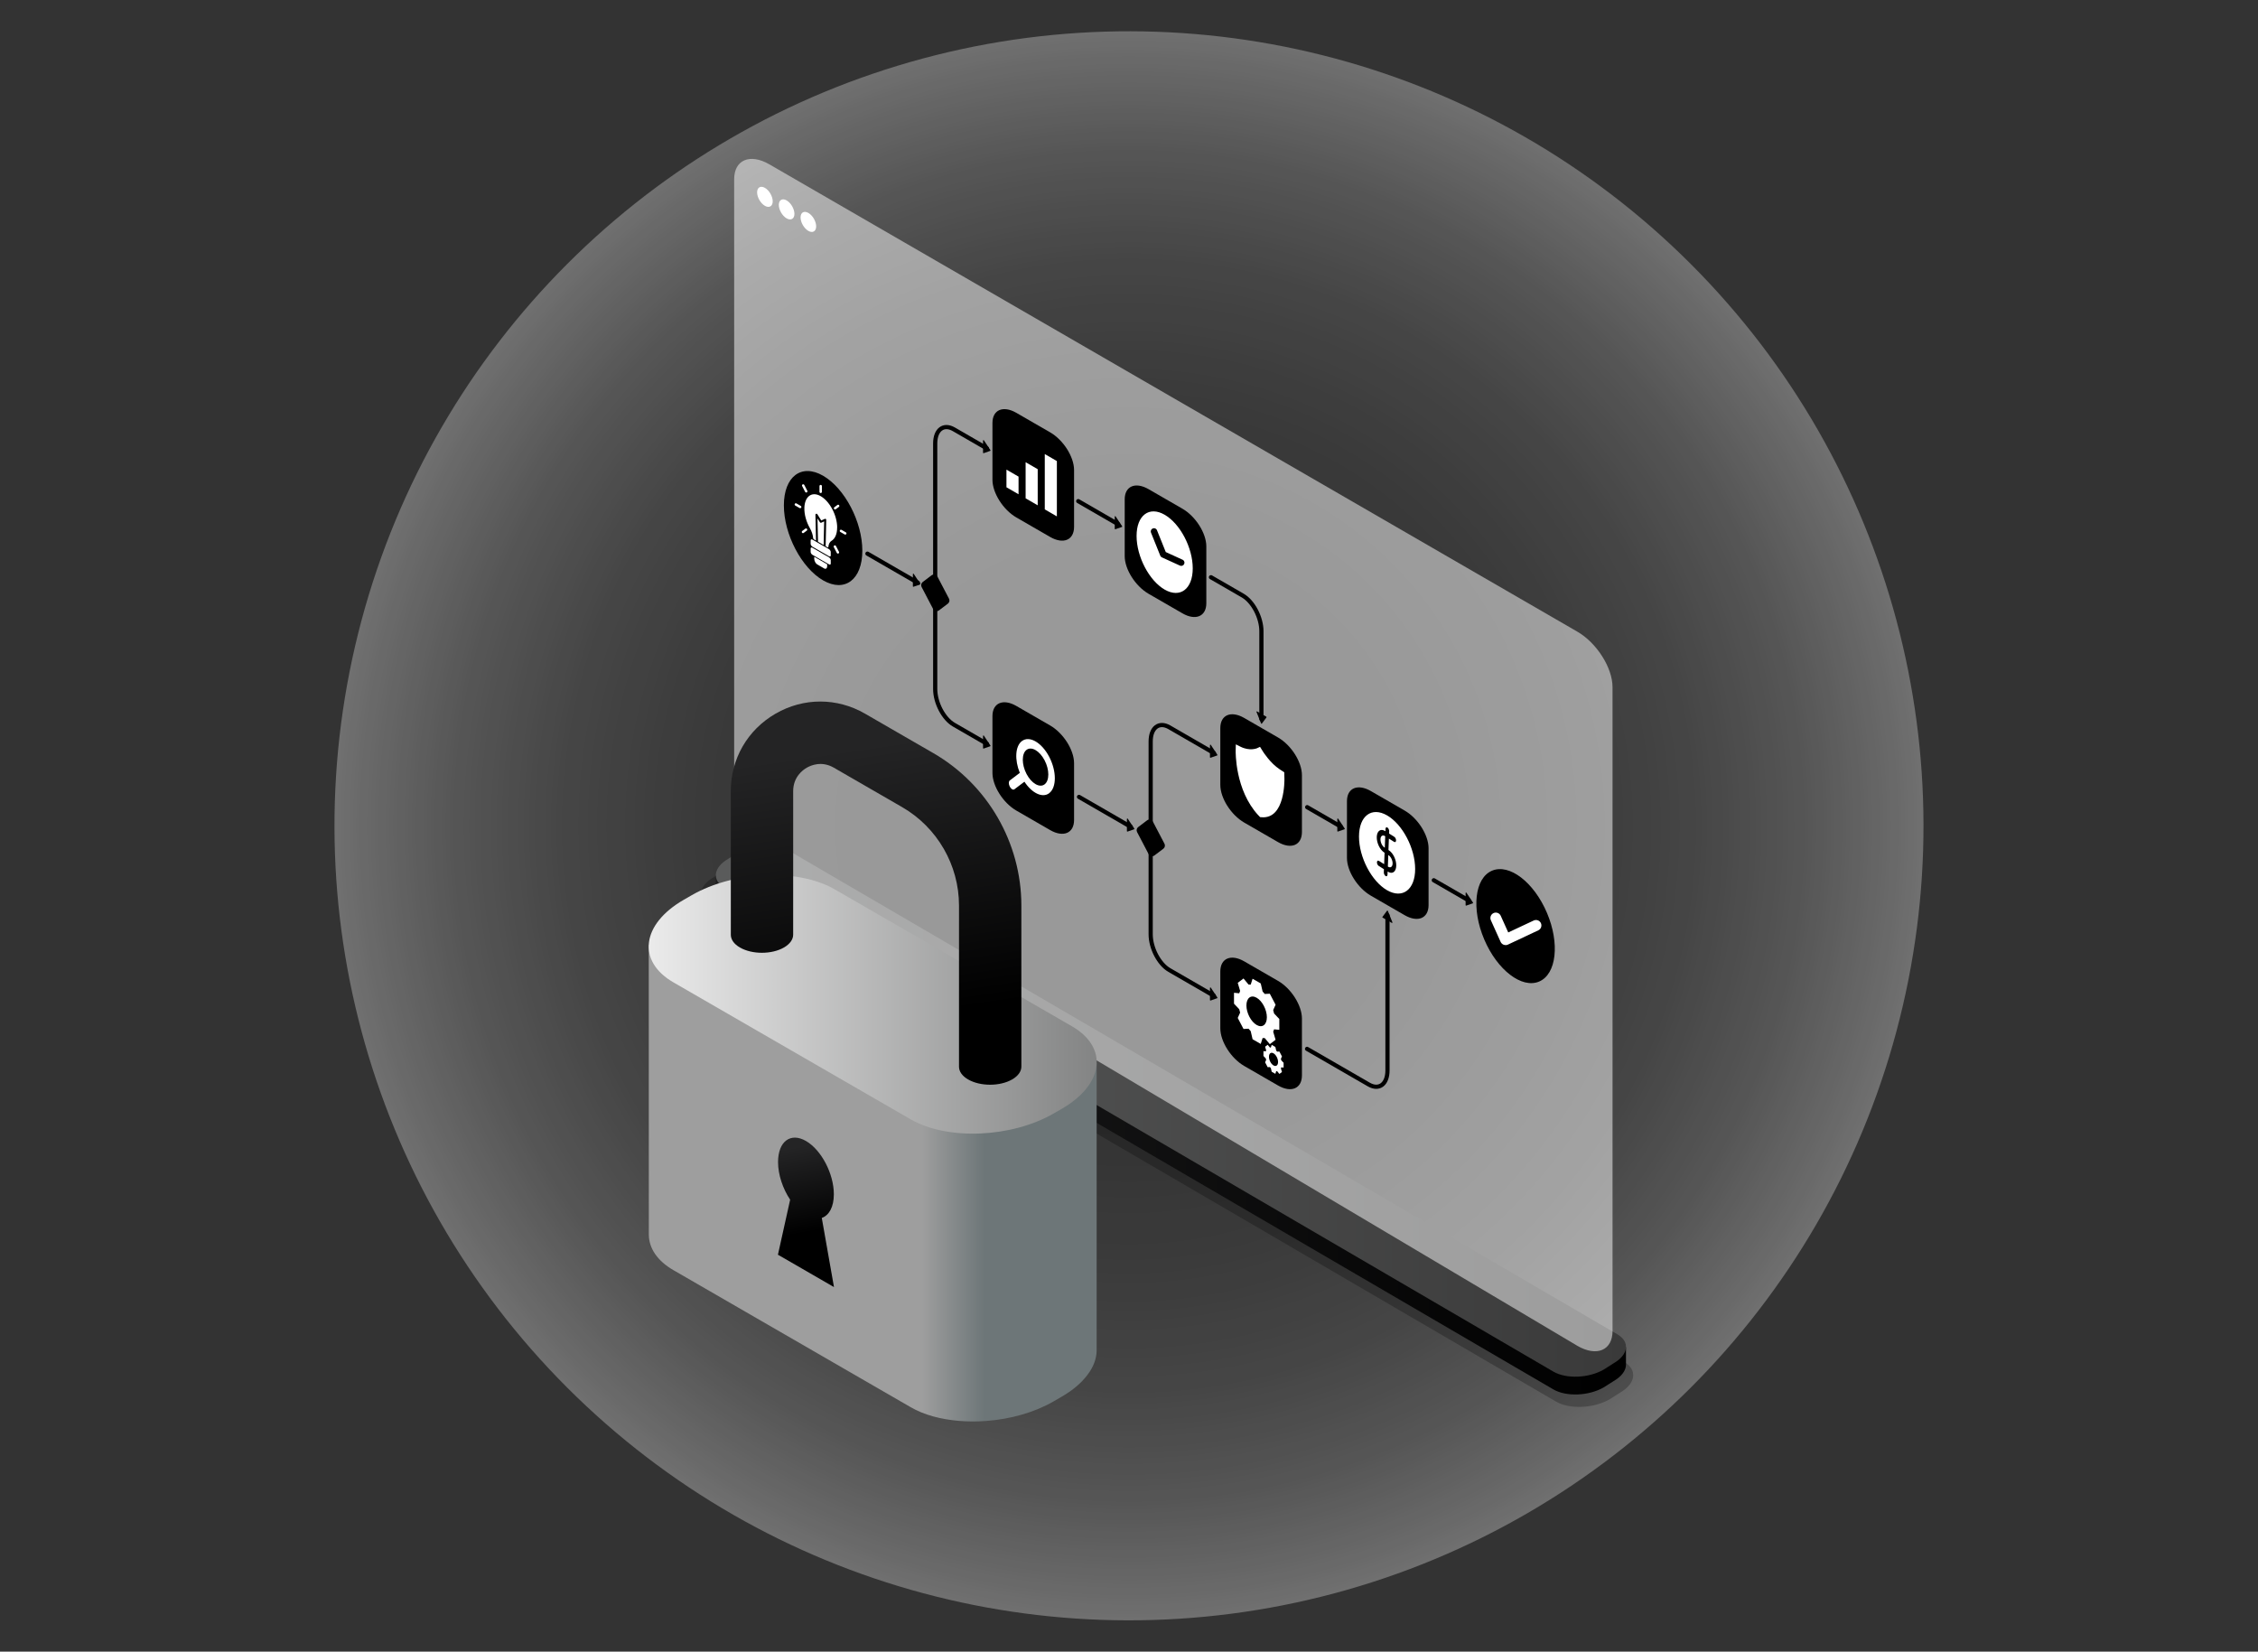 <?xml version="1.0" encoding="UTF-8"?><svg id="Layer_1" xmlns="http://www.w3.org/2000/svg" width="700" height="512" xmlns:xlink="http://www.w3.org/1999/xlink" viewBox="0 0 700 512"><rect x="0" y="0" width="700" height="512" fill="#333333" stroke="none"/><defs><style>.cls-1{fill:url(#linear-gradient);}.cls-1,.cls-2,.cls-3,.cls-4,.cls-5,.cls-6,.cls-7,.cls-8,.cls-9,.cls-10,.cls-11{stroke-width:0px;}.cls-2{fill:url(#linear-gradient-6);}.cls-12{stroke-width:1.3px;}.cls-12,.cls-13,.cls-14{fill:none;stroke-linecap:round;stroke-linejoin:round;}.cls-12,.cls-14{stroke:#000;}.cls-3{opacity:.25;}.cls-5{opacity:.5;}.cls-5,.cls-7{fill:#fff;}.cls-6{fill:url(#linear-gradient-5);}.cls-8{fill:url(#linear-gradient-2);}.cls-9{fill:url(#linear-gradient-3);}.cls-10{fill:url(#radial-gradient);}.cls-13{stroke:#fff;stroke-width:.75px;}.cls-14{stroke-width:2px;}.cls-11{fill:url(#linear-gradient-4);}</style><radialGradient id="radial-gradient" cx="350" cy="256" fx="350" fy="256" r="246.3" gradientTransform="translate(283.53 -172.51) rotate(45)" gradientUnits="userSpaceOnUse"><stop offset="0" stop-color="#fff" stop-opacity="0"/><stop offset=".36" stop-color="#fff" stop-opacity="0"/><stop offset=".56" stop-color="#fff" stop-opacity=".04"/><stop offset=".71" stop-color="#fff" stop-opacity=".09"/><stop offset=".85" stop-color="#fff" stop-opacity=".17"/><stop offset=".97" stop-color="#fff" stop-opacity=".27"/><stop offset="1" stop-color="#fff" stop-opacity=".3"/></radialGradient><linearGradient id="linear-gradient" x1="221.91" y1="351.81" x2="504.07" y2="351.81" gradientUnits="userSpaceOnUse"><stop offset="0" stop-color="#1e1e1f"/><stop offset="1" stop-color="#000"/></linearGradient><linearGradient id="linear-gradient-2" x1="221.91" y1="344.43" x2="504.07" y2="344.43" gradientUnits="userSpaceOnUse"><stop offset="0" stop-color="#5a5b5b"/><stop offset="1" stop-color="#3a3a3a"/></linearGradient><linearGradient id="linear-gradient-3" x1="584.95" y1="366.8" x2="723.81" y2="366.8" gradientTransform="translate(-383.84)" gradientUnits="userSpaceOnUse"><stop offset=".61" stop-color="#9e9e9e"/><stop offset=".75" stop-color="#6d7678"/></linearGradient><linearGradient id="linear-gradient-4" x1="584.95" y1="311.34" x2="723.83" y2="311.34" gradientTransform="translate(-383.84)" gradientUnits="userSpaceOnUse"><stop offset="0" stop-color="#ebebeb"/><stop offset="1" stop-color="#838484"/></linearGradient><linearGradient id="linear-gradient-5" x1="647.77" y1="231.93" x2="663.48" y2="337.16" gradientTransform="translate(-383.84)" gradientUnits="userSpaceOnUse"><stop offset="0" stop-color="#242425"/><stop offset=".8" stop-color="#000"/></linearGradient><linearGradient id="linear-gradient-6" x1="629.38" y1="355.87" x2="635.5" y2="388.53" xlink:href="#linear-gradient-5"/></defs><circle class="cls-10" cx="350" cy="256" r="246.3" transform="translate(-78.51 322.47) rotate(-45)"/><path class="cls-3" d="m482.38,434.49l-262.28-153.02c-4.25-2.45-3.71-6.73,1.19-9.56l3.3-2.1c4.9-2.83,12.32-3.14,16.57-.69l262.28,153.02c4.25,2.45,3.71,6.73-1.19,9.56l-3.3,2.1c-4.9,2.83-12.32,3.14-16.57.69Z"/><path class="cls-1" d="m498.9,417.7l-272.43-146.37-4.55.04v5.66h0c.07,1.39.96,2.72,2.69,3.72l256.99,149.99c3.99,2.3,10.95,2.01,15.56-.65l3.1-1.97c2.54-1.47,3.83-3.34,3.81-5.12h0v-5.33l-5.17.04Z"/><path class="cls-8" d="m481.6,425.22l-256.99-149.99c-3.99-2.3-3.49-6.32,1.12-8.98l3.1-1.97c4.6-2.66,11.57-2.95,15.56-.65l256.99,149.99c3.99,2.3,3.49,6.32-1.12,8.98l-3.1,1.97c-4.6,2.66-11.57,2.95-15.56.65Z"/><path class="cls-5" d="m488.98,417.19l-250.46-148.7c-6.03-3.48-10.92-11.19-10.92-17.22V55.57c0-6.03,4.89-8.1,10.92-4.62l250.46,144.86c6.03,3.48,10.92,11.19,10.92,17.22v199.55c0,6.03-4.89,8.1-10.92,4.62Z"/><path class="cls-7" d="m237.14,58.24c-1.34-.77-2.42-.15-2.43,1.38,0,1.54,1.08,3.41,2.41,4.18s2.42.15,2.43-1.38c0-1.54-1.08-3.41-2.41-4.18h0Z"/><path class="cls-7" d="m243.87,62.13c-1.34-.77-2.42-.15-2.43,1.38,0,1.54,1.08,3.41,2.41,4.18,1.34.77,2.42.15,2.43-1.38,0-1.54-1.08-3.41-2.41-4.18h0Z"/><path class="cls-7" d="m250.61,66.01c-1.34-.77-2.42-.15-2.43,1.38,0,1.54,1.08,3.41,2.41,4.18s2.42.15,2.43-1.38c0-1.54-1.08-3.41-2.41-4.18h0Z"/><ellipse class="cls-4" cx="469.85" cy="287.09" rx="10.56" ry="18.67" transform="translate(-74.9 206.89) rotate(-23.05)"/><path class="cls-4" d="m325.56,166.46l-10.48-6.05c-4.09-2.36-7.41-7.59-7.41-11.68v-17.62c0-4.09,3.32-5.49,7.41-3.13l10.48,6.05c4.09,2.36,7.41,7.59,7.41,11.68v17.62c0,4.09-3.32,5.49-7.41,3.13Z"/><path class="cls-4" d="m366.56,190.13l-10.48-6.05c-4.09-2.36-7.41-7.59-7.41-11.68v-17.62c0-4.09,3.32-5.49,7.41-3.13l10.48,6.05c4.09,2.36,7.41,7.59,7.41,11.68v17.62c0,4.09-3.32,5.49-7.41,3.13Z"/><path class="cls-4" d="m396.2,261.05l-10.48-6.05c-4.09-2.36-7.41-7.59-7.41-11.68v-17.62c0-4.09,3.32-5.49,7.41-3.13l10.48,6.05c4.09,2.36,7.41,7.59,7.41,11.68v17.62c0,4.09-3.32,5.49-7.41,3.13Z"/><path class="cls-4" d="m435.46,283.71l-10.48-6.05c-4.09-2.36-7.41-7.59-7.41-11.68v-17.62c0-4.09,3.32-5.49,7.41-3.13l10.48,6.05c4.09,2.36,7.41,7.59,7.41,11.68v17.62c0,4.09-3.32,5.49-7.41,3.13Z"/><path class="cls-4" d="m396.2,336.5l-10.48-6.05c-4.09-2.36-7.41-7.59-7.41-11.68v-17.62c0-4.09,3.32-5.49,7.41-3.13l10.48,6.05c4.09,2.36,7.41,7.59,7.41,11.68v17.62c0,4.09-3.32,5.49-7.41,3.13Z"/><path class="cls-4" d="m325.56,257.33l-10.48-6.05c-4.09-2.36-7.41-7.59-7.41-11.68v-17.62c0-4.09,3.32-5.49,7.41-3.13l10.48,6.05c4.09,2.36,7.41,7.59,7.41,11.68v17.62c0,4.09-3.32,5.49-7.41,3.13Z"/><line class="cls-12" x1="268.91" y1="171.63" x2="284.58" y2="180.68"/><path class="cls-4" d="m267.33,170.72c0-8.96-5.45-19.36-12.16-23.24-6.72-3.88-12.16.24-12.16,9.19s5.45,19.36,12.16,23.24c6.72,3.88,12.16-.24,12.16-9.19Z"/><path class="cls-4" d="m283,177.98v3.78c0,.1.1.17.19.13l2.04-.71c.09-.03.12-.14.07-.21l-2.04-3.07c-.08-.12-.26-.06-.26.08Z"/><path class="cls-12" d="m305.94,230.56l-10.23-5.91c-3.2-1.85-5.79-6.8-5.79-11.07v-76.11c0-4.26,2.59-6.23,5.79-4.38l10.23,5.91"/><path class="cls-4" d="m304.75,228.14v3.78c0,.1.1.17.19.13l2.04-.71c.09-.03.12-.14.07-.21l-2.04-3.07c-.08-.12-.26-.06-.26.08Z"/><path class="cls-4" d="m304.75,136.57v3.78c0,.1.1.17.19.13l2.04-.71c.09-.03.12-.14.07-.21l-2.04-3.07c-.08-.12-.26-.06-.26.08Z"/><path class="cls-12" d="m376.29,308.67l-13.78-7.96c-3.2-1.85-5.79-6.8-5.79-11.07v-59.8c0-4.26,2.59-6.23,5.79-4.38l13.78,7.96"/><path class="cls-4" d="m375.1,306.25v3.78c0,.1.1.17.19.13l2.04-.71c.09-.03.12-.14.07-.21l-2.04-3.07c-.08-.12-.26-.06-.26.08Z"/><path class="cls-4" d="m375.1,230.99v3.78c0,.1.1.17.19.13l2.04-.71c.09-.03.12-.14.07-.21l-2.04-3.07c-.08-.12-.26-.06-.26.08Z"/><path class="cls-12" d="m375.41,178.94l9.85,5.69c3.2,1.85,5.79,6.8,5.79,11.07v27.2"/><path class="cls-4" d="m392.57,222.18l-2.84-1.64c-.12-.07-.25.05-.2.18l1.42,3.55c.04.1.18.12.25.03l1.42-1.91c.05-.07.03-.16-.04-.21Z"/><path class="cls-12" d="m405.2,325.15l19.14,11.05c3.2,1.85,5.79-.11,5.79-4.38v-48.07"/><path class="cls-4" d="m431.45,286.09l-2.84-1.64c-.07-.04-.09-.14-.04-.21l1.42-1.91c.07-.09.2-.07.25.03l1.42,3.55c.05.12-.09.24-.2.18Z"/><line class="cls-12" x1="350.54" y1="256.3" x2="334.5" y2="247.04"/><path class="cls-4" d="m349.35,253.88v3.78c0,.1.1.17.19.13l2.04-.71c.09-.03.12-.14.07-.21l-2.04-3.07c-.08-.12-.26-.06-.26.08Z"/><line class="cls-12" x1="334.26" y1="155.35" x2="346.61" y2="162.49"/><path class="cls-4" d="m345.58,160.15v3.78c0,.1.1.17.19.13l2.04-.71c.09-.03.12-.14.07-.21l-2.04-3.07c-.08-.12-.26-.06-.26.08Z"/><line class="cls-12" x1="405.24" y1="250.22" x2="415.61" y2="256.21"/><path class="cls-4" d="m414.58,253.87v3.78c0,.1.1.17.19.13l2.04-.71c.09-.03.12-.14.07-.21l-2.04-3.07c-.08-.12-.26-.06-.26.08Z"/><line class="cls-12" x1="444.49" y1="272.88" x2="455.38" y2="279.17"/><path class="cls-4" d="m454.35,276.83v3.78c0,.1.1.17.19.13l2.04-.71c.09-.03.12-.14.07-.21l-2.04-3.07c-.08-.12-.26-.06-.26.08Z"/><path class="cls-4" d="m294.2,185.59l-3.58-6.84c-.35-.67-1.22-.87-1.82-.41l-2.75,2.08c-.48.36-.62,1.01-.35,1.54l3.58,6.84c.35.67,1.22.87,1.82.41l2.75-2.08c.48-.36.62-1.01.35-1.54Z"/><path class="cls-4" d="m361,261.56l-3.58-6.84c-.35-.67-1.22-.87-1.82-.41l-2.75,2.08c-.48.36-.62,1.01-.35,1.54l3.58,6.84c.35.67,1.22.87,1.82.41l2.75-2.08c.48-.36.62-1.01.35-1.54Z"/><path class="cls-7" d="m466.74,292.97c-.2,0-.39-.03-.58-.1-.42-.16-.76-.47-.95-.88l-3.03-6.72c-.38-.84,0-1.84.84-2.22.84-.38,1.84,0,2.22.84l2.33,5.17,7.89-3.7c.84-.39,1.84-.03,2.23.81.39.84.03,1.84-.8,2.23l-9.43,4.43c-.23.11-.47.16-.71.16Z"/><path class="cls-7" d="m256.43,174.91v.59c0,.69-.42,1.01-.94.71l-2.13-1.23c-.52-.3-.94-1.1-.94-1.78v-.6l4,2.31Z"/><path class="cls-7" d="m254.59,162.04l.91-.41-.17,7.32-1.74-1.01-.16-7.24.76,1.22c.08.13.25.18.39.12Z"/><path class="cls-7" d="m259.52,163.55c0,2.04-.68,3.48-1.75,4.11-.55.32-.9,1.02-.98,1.94,0,.09-.1.14-.18.1l-.65-.38.18-8.16c0-.11-.05-.21-.13-.28-.09-.06-.21-.07-.3-.03l-1.12.5-1.22-1.96c-.08-.12-.23-.18-.36-.13-.13.04-.23.17-.22.31l.18,8.01-.66-.39c-.13-.08-.2-.2-.22-.34-.08-1.02-.45-2.13-1.01-3.1-1.1-1.93-1.78-4.23-1.72-6.33.1-3.44,2.22-5.09,4.84-3.73,2.92,1.51,5.33,6,5.33,9.85Z"/><path class="cls-7" d="m256.99,172.43l-5.13-2.96c-.3-.17-.55-.56-.55-.87v-1.09c0-.3.25-.41.55-.23l5.13,2.96c.3.18.55.56.55.87v1.09c0,.3-.25.41-.55.23Z"/><path class="cls-7" d="m256.99,174.95l-5.13-2.96c-.3-.18-.55-.56-.55-.87v-1.09c0-.3.25-.41.55-.23l5.13,2.96c.3.18.55.56.55.87v1.09c0,.3-.25.41-.55.23Z"/><line class="cls-13" x1="254.42" y1="152.47" x2="254.42" y2="150.69"/><line class="cls-13" x1="258.88" y1="157.55" x2="259.83" y2="156.84"/><line class="cls-13" x1="260.7" y1="164.58" x2="262.04" y2="165.35"/><line class="cls-13" x1="258.82" y1="169.43" x2="259.76" y2="171.24"/><line class="cls-13" x1="249.88" y1="164.19" x2="248.93" y2="164.9"/><line class="cls-13" x1="248.06" y1="157.16" x2="246.72" y2="156.39"/><line class="cls-13" x1="249.94" y1="152.31" x2="249" y2="150.5"/><polygon class="cls-7" points="315.76 153.22 312.01 151.06 312.01 145.59 315.76 147.75 315.76 153.22"/><polygon class="cls-7" points="321.7 156.65 317.95 154.48 317.95 143.28 321.7 145.45 321.7 156.65"/><polygon class="cls-7" points="327.64 160.08 323.89 157.91 323.89 140.76 327.64 142.93 327.64 160.08"/><path class="cls-7" d="m325.26,245.88c2.33-1.76,2.33-6.82,0-11.27-2.33-4.45-6.12-6.64-8.46-4.88-2.09,1.58-2.3,5.8-.65,9.86l-3.11,2.35c-.39.3-.39,1.15,0,1.91.39.75,1.03,1.12,1.43.83l3.11-2.35c2.33,3.55,5.59,5.14,7.68,3.56Zm-7.03-5.96c-1.54-2.95-1.54-6.29,0-7.46,1.54-1.17,4.05.28,5.6,3.23,1.54,2.95,1.54,6.29,0,7.46-1.54,1.17-4.05-.28-5.6-3.23Z"/><path class="cls-7" d="m429.33,259.18l.1.07-.13,3.55-.1-.07c-.72-.45-1.27-1.62-1.24-2.6.04-.97.65-1.4,1.37-.96Z"/><path class="cls-7" d="m431.72,267.73c-.04.97-.65,1.41-1.37.96l-.1-.07.13-3.55.11.07c.71.45,1.27,1.62,1.23,2.6Z"/><path class="cls-7" d="m430,252.77c-4.8-2.77-8.7.17-8.7,6.58s3.9,13.85,8.7,16.62c4.81,2.77,8.71-.18,8.71-6.58s-3.9-13.85-8.71-16.62Zm.28,17.46l-.1-.07-.04.98c-.02.44-.28.62-.6.42-.31-.19-.55-.7-.54-1.13l.03-.98-1.62-1.02c-.32-.2-.56-.71-.54-1.14.02-.43.28-.62.6-.42l1.63,1.02.13-3.54-.11-.07c-1.34-.85-2.38-3.03-2.31-4.87.08-1.83,1.22-2.64,2.57-1.79l.11.07.03-.73c.02-.43.28-.62.6-.42.31.2.55.7.54,1.14l-.03.72,1.62,1.02c.32.2.56.71.54,1.14-.02.43-.28.62-.6.42l-1.62-1.02-.14,3.55.11.06c1.34.85,2.38,3.03,2.31,4.87-.08,1.84-1.22,2.65-2.57,1.79Z"/><path class="cls-7" d="m390.07,252.72c-7.22-7.83-7.01-19.59-7-20.09l.05-1.88,1.43.72c2.86,1.45,5.1.5,5.12.49l.95-.44.96,1.54s2.25,3.56,5.12,5.42l1.43.93.05,1.93c.01.51.23,12.52-7,12.01l-.55-.04-.55-.6Z"/><path class="cls-7" d="m369.76,176.19c0,6.4-3.9,9.35-8.71,6.58-4.8-2.77-8.7-10.22-8.7-16.62s3.9-9.35,8.7-6.58c4.81,2.77,8.71,10.21,8.71,16.62Z"/><polyline class="cls-14" points="357.75 164.75 360.62 171.88 366.19 174.42"/><path class="cls-7" d="m396.6,319.27v-3.38l-1.62-1.71c-.08-.35-.18-.71-.28-1.06l.74-1.65-1.79-3.42-1.56.08c-.22-.27-.44-.52-.67-.76l-.58-2.5-2.53-1.46-.58,1.82c-.23-.03-.46-.03-.67-.02l-1.56-1.88-1.79,1.35.74,2.5c-.11.23-.2.47-.28.74l-1.62-.16v3.38l1.62,1.71c.08.36.18.71.28,1.06l-.74,1.65,1.79,3.42,1.56-.08c.22.27.44.52.67.76l.58,2.5,2.53,1.46.58-1.83c.23.03.46.03.67.02l1.56,1.88,1.79-1.36-.74-2.5c.11-.23.2-.47.28-.74l1.62.16Zm-7.03-1.53c-1.75-1.01-3.17-3.72-3.17-6.05s1.42-3.4,3.17-2.39c1.75,1.01,3.17,3.72,3.17,6.05s-1.42,3.4-3.17,2.39Z"/><path class="cls-7" d="m397.93,330.96v-1.5l-.72-.76c-.03-.16-.08-.32-.12-.47l.33-.74-.8-1.52-.69.04c-.1-.12-.2-.23-.3-.34l-.26-1.11-1.13-.65-.26.81c-.1-.01-.2-.01-.3,0l-.69-.84-.8.6.33,1.11c-.05.1-.09.21-.12.33l-.72-.07v1.5l.72.76c.04.16.08.32.12.47l-.33.73.8,1.52.69-.04c.1.12.2.23.3.34l.26,1.11,1.13.65.26-.81c.1.01.2.01.3,0l.69.84.8-.6-.33-1.11c.05-.1.09-.21.12-.33l.72.07Zm-3.13-.68c-.78-.45-1.41-1.65-1.41-2.69s.63-1.51,1.41-1.06c.78.45,1.41,1.65,1.41,2.69s-.63,1.51-1.41,1.06Z"/><path class="cls-9" d="m339.97,329.66v89c-.02,2.49-.96,5.05-2.79,7.47-1.8,2.44-4.5,4.8-8.06,6.85l-2.44,1.42c-6.05,3.5-13.52,5.55-20.92,6.1-2.86.21-5.67.21-8.41-.02-5.64-.46-10.9-1.85-15.03-4.25l-73.53-42.47c-5.07-2.92-7.58-6.83-7.65-10.92l-.02-89.89,96.24,25.42,8.04,2.12,34.58,9.16Z"/><path class="cls-11" d="m282.33,347l-73.55-42.46c-11.37-6.56-9.94-18.03,3.18-25.6l2.45-1.41c13.13-7.58,32.98-8.4,44.35-1.84l73.55,42.46c11.37,6.56,9.94,18.03-3.18,25.6l-2.45,1.41c-13.13,7.58-32.98,8.4-44.35,1.84Z"/><path class="cls-6" d="m226.56,245.27v44.51c0,1.43.93,2.85,2.81,3.94,3.76,2.19,9.89,2.19,13.67,0,1.9-1.1,2.85-2.54,2.85-3.97v-44.47c0-4.39,2.94-6.56,4.21-7.29,1.27-.73,4.62-2.2,8.41,0l21.18,12.23c10.86,6.27,17.61,17.96,17.61,30.5v49.96c0,1.43.93,2.85,2.81,3.94,3.76,2.19,9.89,2.19,13.67,0,1.9-1.09,2.85-2.54,2.85-3.97v-49.93c0-19.43-10.45-37.53-27.28-47.25l-21.18-12.23c-8.68-5.02-19.06-5.02-27.75,0-8.69,5.02-13.87,14-13.87,24.03Z"/><path class="cls-2" d="m254.75,377.56c2.26-.77,3.75-3.39,3.75-7.34,0-6.36-3.87-13.76-8.65-16.52-4.78-2.76-8.65.17-8.65,6.53,0,3.94,1.49,8.28,3.75,11.67l-3.78,17.06,17.37,10.03-3.78-21.44Z"/></svg>